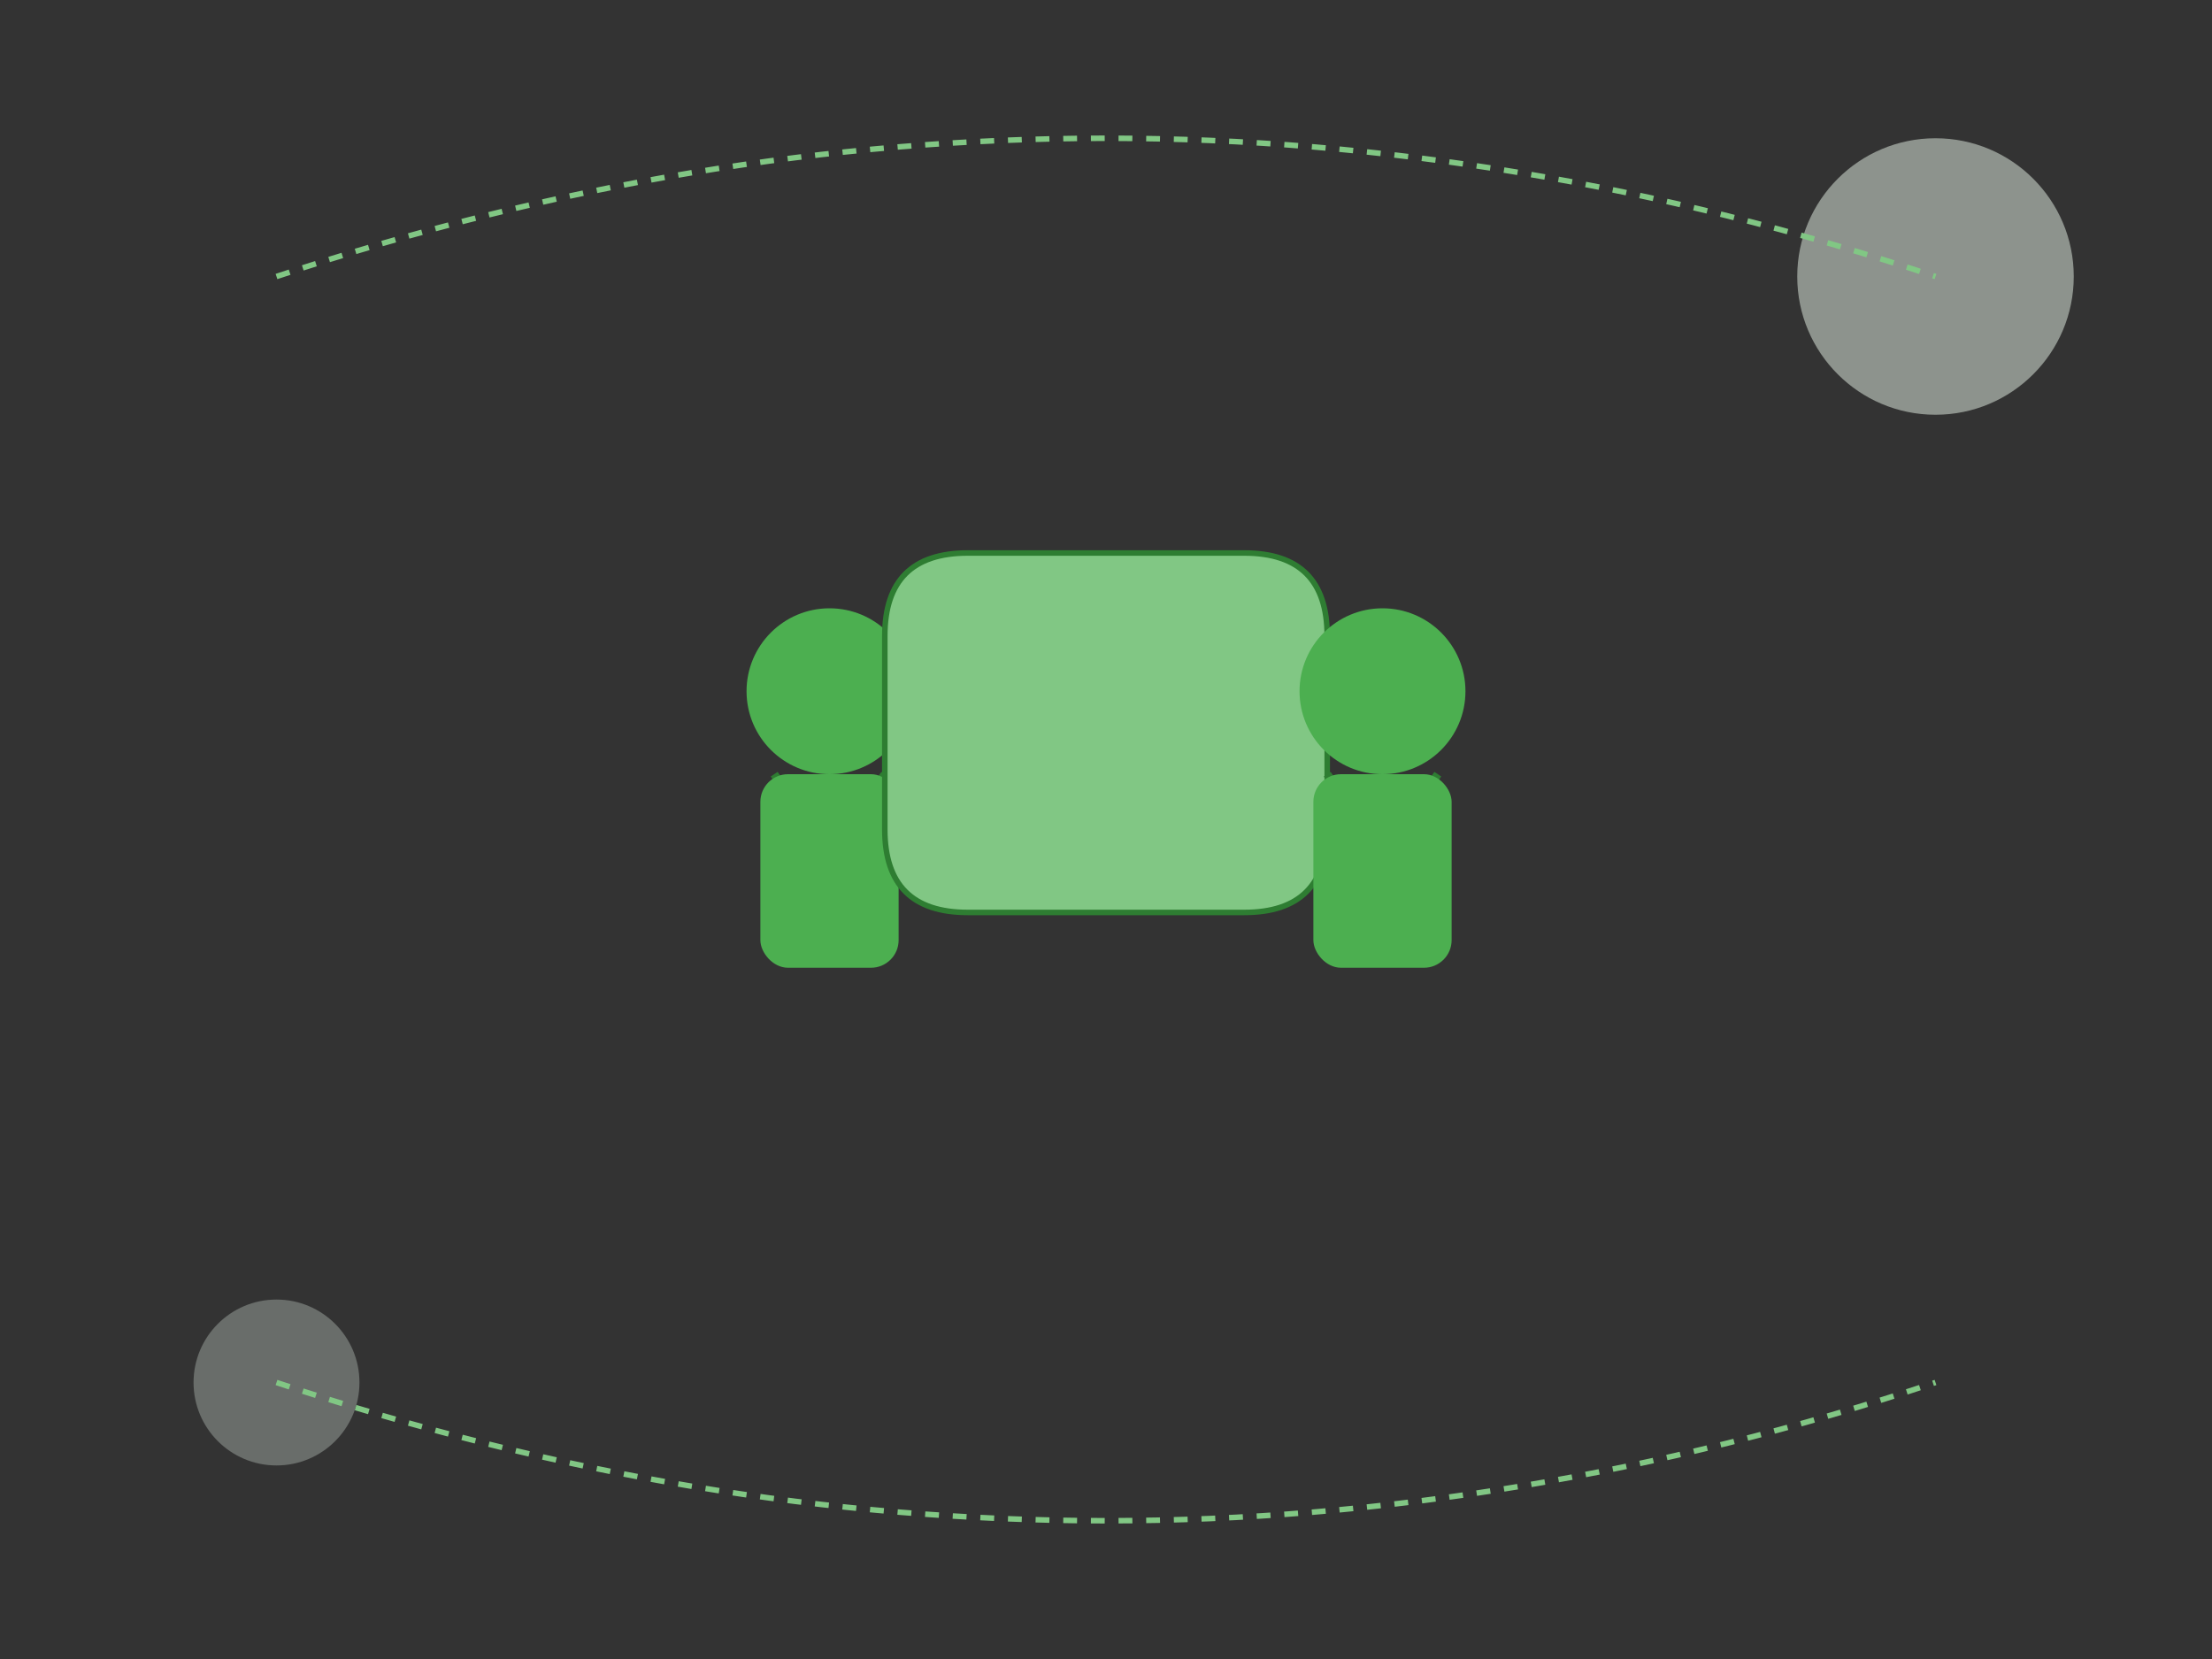 <?xml version="1.0" encoding="UTF-8"?>
<svg width="800" height="600" viewBox="0 0 800 600" fill="none" xmlns="http://www.w3.org/2000/svg">
  <rect x="0" y="0" width="800" height="600" fill="#333333" stroke="none"/>
  <!-- Background Elements -->
  <circle cx="700" cy="100" r="50" fill="#E8F5E9" opacity="0.5"/>
  <circle cx="100" cy="500" r="30" fill="#E8F5E9" opacity="0.3"/>
  
  <!-- Main Characters -->
  <g transform="translate(400, 300)">
    <!-- Person 1 -->
    <g transform="translate(-100, 0)">
      <circle cx="0" cy="-50" r="30" fill="#4CAF50"/>
      <path d="M-20,-20 Q0,10 20,-20" stroke="#2E7D32" stroke-width="3" fill="none"/>
      <rect x="-25" y="-20" width="50" height="70" rx="10" fill="#4CAF50"/>
    </g>
    
    <!-- Chat Bubble -->
    <path d="M-50,-100 L50,-100 Q80,-100 80,-70 L80,0 Q80,30 50,30 L-50,30 Q-80,30 -80,0 L-80,-70 Q-80,-100 -50,-100 Z" 
          fill="#81C784" stroke="#2E7D32" stroke-width="2"/>
    
    <!-- Person 2 -->
    <g transform="translate(100, 0)">
      <circle cx="0" cy="-50" r="30" fill="#4CAF50"/>
      <path d="M-20,-20 Q0,10 20,-20" stroke="#2E7D32" stroke-width="3" fill="none"/>
      <rect x="-25" y="-20" width="50" height="70" rx="10" fill="#4CAF50"/>
    </g>
  </g>
  
  <!-- Decorative Elements -->
  <path d="M100,100 Q400,0 700,100" stroke="#81C784" stroke-width="2" stroke-dasharray="5,5" fill="none"/>
  <path d="M100,500 Q400,600 700,500" stroke="#81C784" stroke-width="2" stroke-dasharray="5,5" fill="none"/>
</svg>
